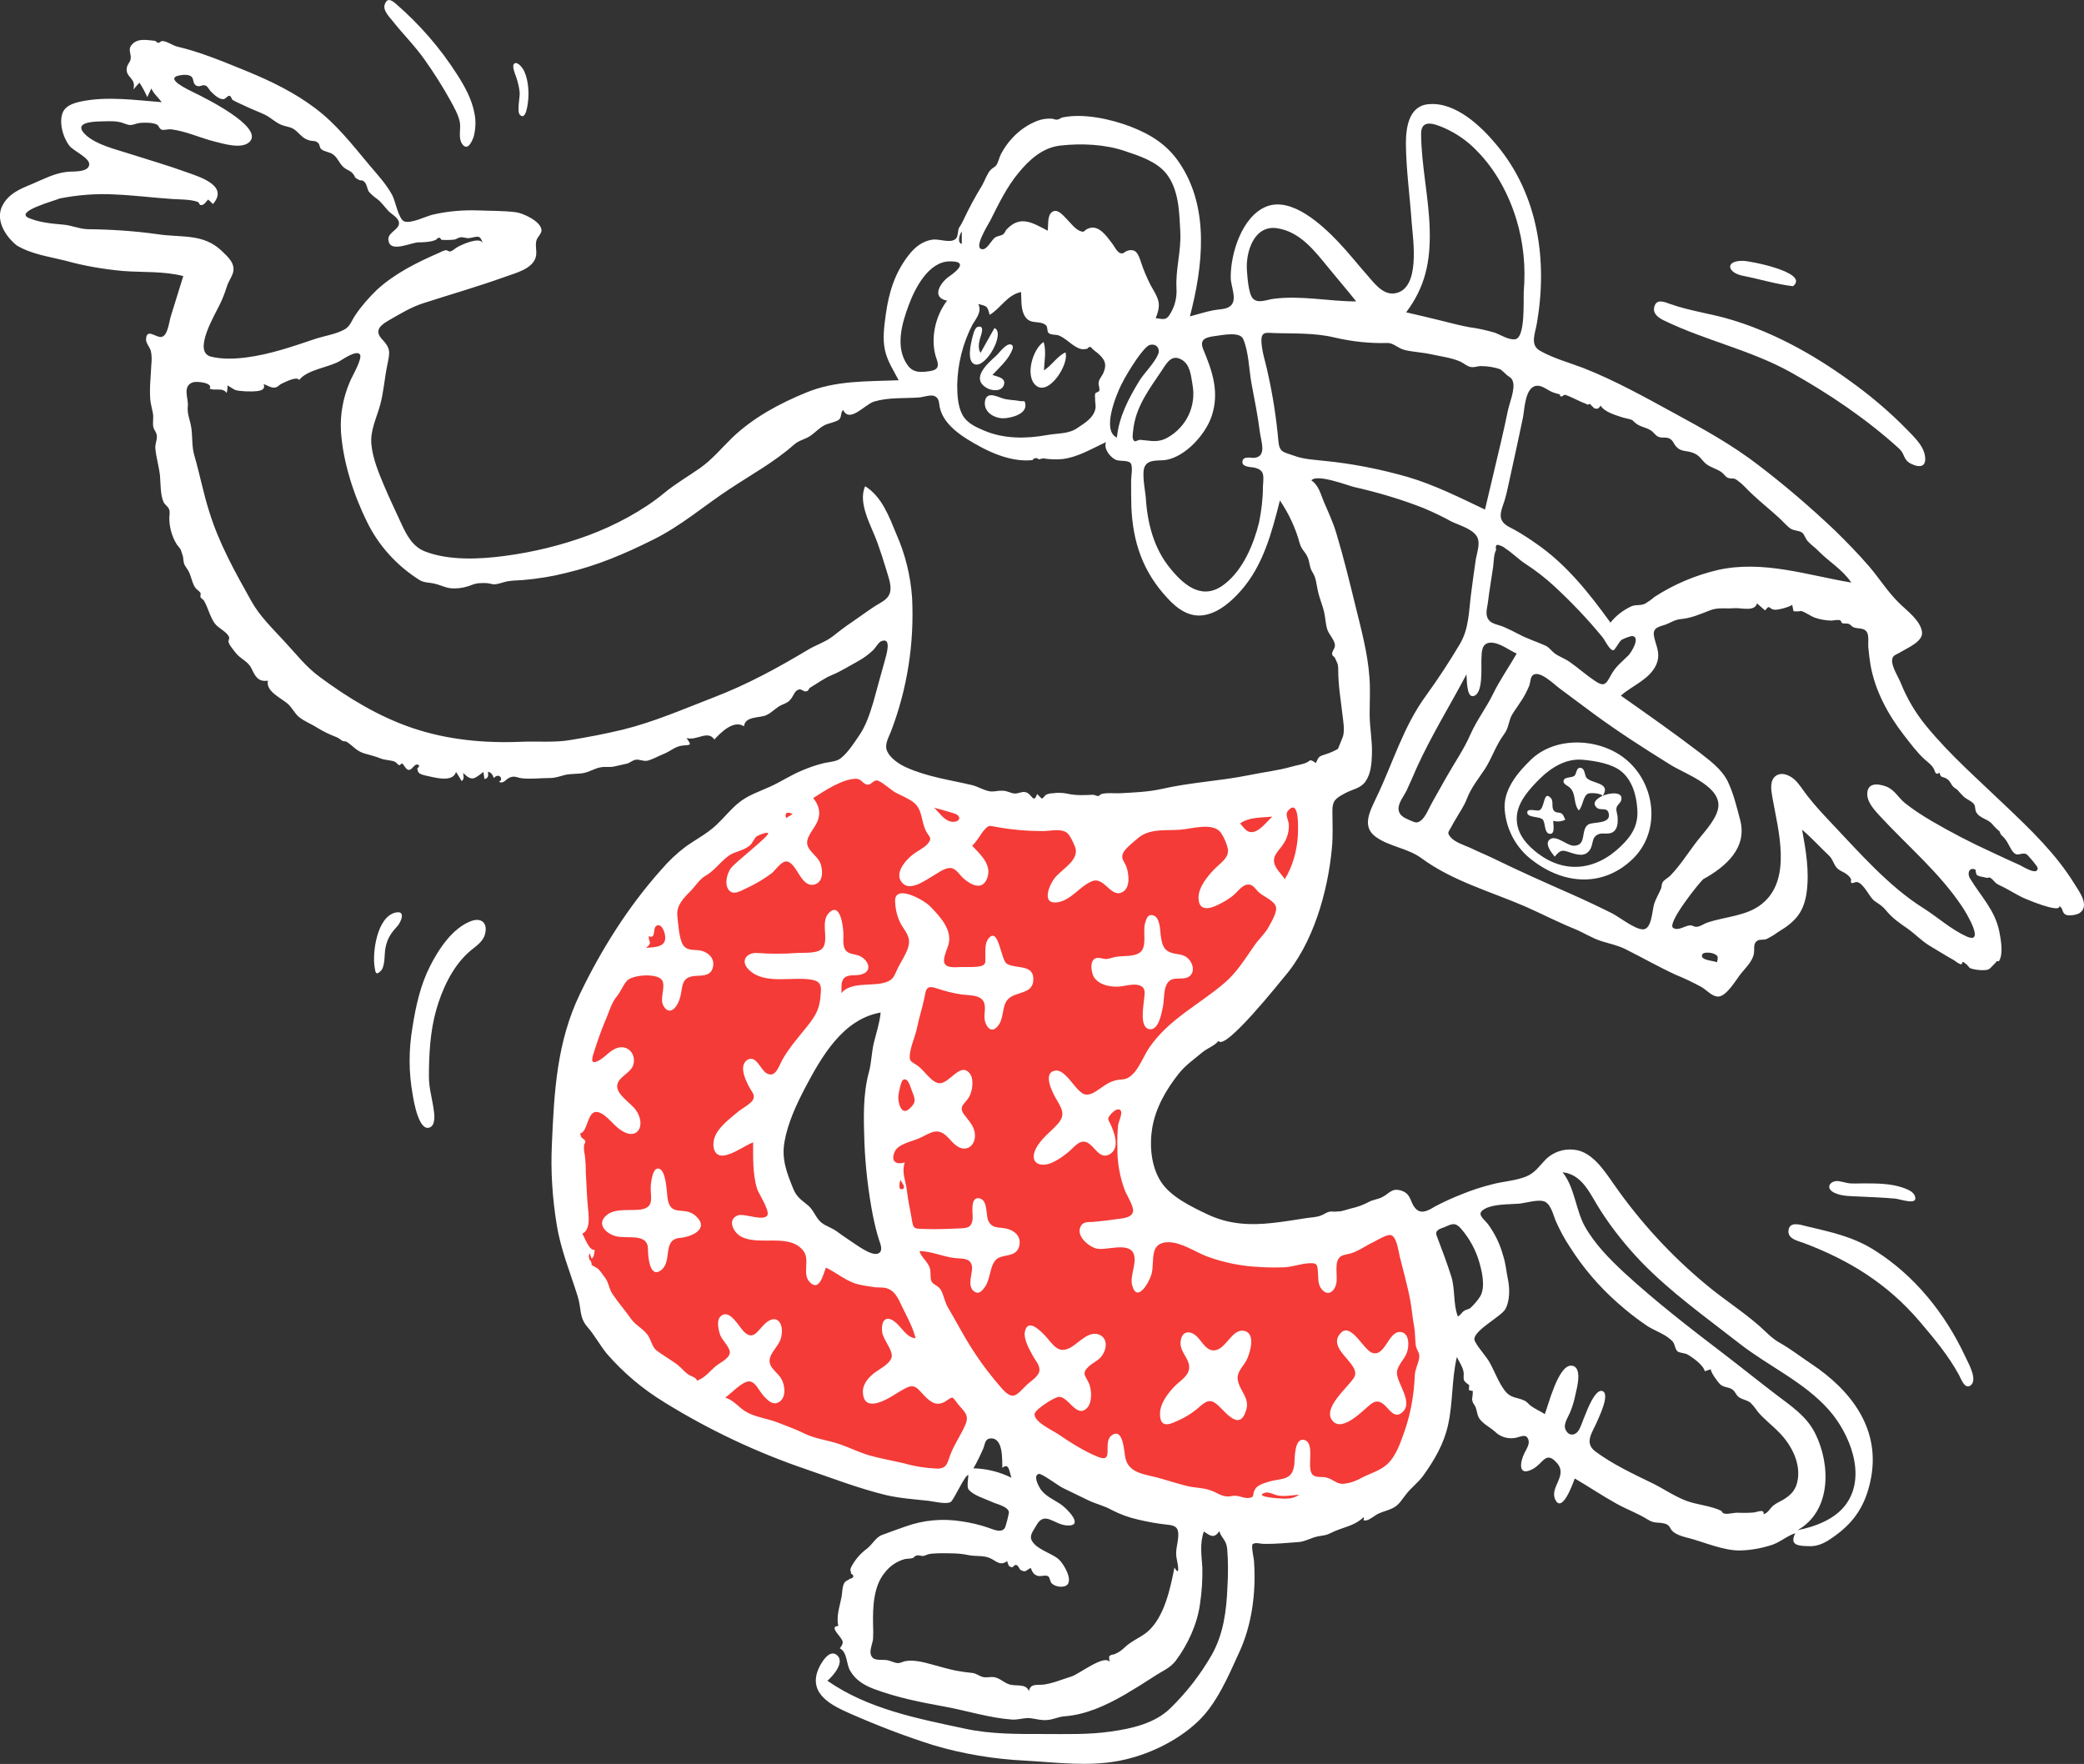 <?xml version="1.0" encoding="UTF-8"?> <!-- Generator: Adobe Illustrator 24.1.1, SVG Export Plug-In . SVG Version: 6.00 Build 0) --> <svg xmlns="http://www.w3.org/2000/svg" xmlns:xlink="http://www.w3.org/1999/xlink" id="Layer_1" x="0px" y="0px" viewBox="0 0 822.1 695.8" style="enable-background:new 0 0 822.1 695.8;" xml:space="preserve"><rect x="0" y="0" width="822.1" height="695.8" fill="#333333" stroke="none"/> <style type="text/css"> .st0{fill-rule:evenodd;clip-rule:evenodd;fill:#F43B37;} .st1{fill-rule:evenodd;clip-rule:evenodd;fill:#FFFFFF;} </style> <g id="Character_dancing"> <path id="Accent" class="st0" d="M301.7,461.1c-1.2-17.8,7.3-36.9,18.4-50.4c4.8-5.7,10.5-10.8,17.4-13.8c3.2-1.5,6.7-2.4,10.3-2.5 c1.4,0,6.9-0.2,7.5,1c0.4,0.7-0.8,3.7-0.9,4.4c-0.6,2.8-1.2,5.7-1.7,8.5c-1.4,7.7-2.8,15.4-3.8,23.1c-3.1,23.5,1.9,47.5,5.8,70.6 C335.3,496.9,303.3,484.7,301.7,461.1 M338.8,300.9c-18.8,8.3-36.6,19.7-52.7,32.2c-26.2,20.3-50,46.6-59.4,79 c-5.1,17.7-4.7,36.2-2.7,54.4c1.8,15.8,5.4,31.6,12.3,46C250,541,276,559.1,304.9,570c19,7.3,39,11.8,59,15.3 c2.8,0.5,5.2,1.4,7.6,0.1c1.3-0.9,2.4-2,3.3-3.3c2.6-3.1,4.9-6.4,6.9-9.9c3-4.9,5.7-10,8.2-15.2c0.8,0.7,1.5,1.3,2.3,2 c35.1,30.2,85.6,47.2,131.3,34.9c15.2-4.1,35.7-13.4,40-30.3c4.6-18.3,5.4-37.4,2.4-56c-1.7-9.5-5-19.4-12.4-26 c-3.4-3-4.8-1.9-8.9-1c-3.6,0.9-7.3,1.5-10.9,2.1c-18.8,3-38.5,4.4-57.4,1.7c-7.5-1.1-15.8-2.8-22-7.6s-6.8-11.5-6.6-18.8 c0.4-17.5,9.1-32.5,19.9-45.8c11.6-14.3,24.8-27.2,35-42.6c12.2-18.4,18.6-40.2,18.2-62.3c-7.6,2.1-15.4,4-23.1,5.7 c-31.6,7-64.5,12.1-96.8,7.7C379.7,317.8,357.4,311.9,338.8,300.9"></path> <g id="Ink"> <path id="ink-2" class="st1" d="M11.6,86.1c-6.6-2.6,10.4-7,11.9-7.8c7.1-1.4,14.4-2,21.6-1.6C52.7,77,60.4,78,68,78.5 c3,0.2,7,0.1,9.9,1.1c0.9,0.3,0.5,1.3,1.5,1.3c1.2,0,2-1.5,2.7-2.2c0.7,0.6,1.3,1.2,1.9,1.8c6.3-7.2-4.9-10.6-10.2-12.5 c-7.7-2.8-15.4-5-23.2-7.5c-5.3-1.7-12.5-3.4-16.7-7.2c-5.2-4.8,1.9-5.3,5.5-5.4c2.5,0,5-0.3,7.5,0.2c1.5,0.2,2.9,1.1,4.3,1.2 c1.3,0.1,2.7-0.7,4-0.8c1.7-0.2,5-0.2,6.6,0.6c1.1,0.6,0.8,1.6,2.1,2.1c0.6,0.2,2.8-0.3,3.5-0.2c5.9,0.7,11.8,3.5,17.5,4.9 c3.3,0.8,10.6,3.1,13.6,0C104.2,50,80,38.2,76.7,36.6c-1.9-1-12.5-5.7-5.7-6.9c1.7-0.3,3.7-0.3,4.6,0.6c1,1,0.3,2.9,2.1,3.6 c1.3,0.5,2.1-0.7,3.5-0.1c0.7,0.3,1.4,1.7,1.9,2.2c1.2,1.2,3.3,3.3,5.1,3.1c0.9-0.1,1.6-1.5,2.4-1.3c0.7,0.2,0.7,1.4,1.3,1.7 c1.7,1,3.4,1.6,5.2,2.5c2.5,1.2,5,2.1,7.5,3.3c2.6,1.3,4.5,3.5,7.4,4.3c2.1,0.6,3.2,0.6,4.9,2.1c1.9,1.7,2.7,3,5.2,3.7 c1.5,0.4,2.3-0.1,3.5,1.1c0.6,0.6,0.4,1.7,1.1,2.3c1.2,1.1,3.4,1.1,4.8,2.2c1.9,1.4,2.6,4.1,4.6,5.4c1.3,0.9,2.1,0.9,3.1,2.1 c1.2,1.4,0.3,1.4,2.3,2.4c1,0.6,1.2-0.2,2.3,0.9c1,1,1,2.7,1.7,3.8c1,1.1,2.1,2.1,3.3,2.9c1.9,1.5,2.8,3,4.4,4.7 c1.4,1.5,4.8,3,4.1,5.5c-0.8,2.5-5.3,3.4-3.8,7.1c1.4,3.4,8.6,0,11.4-0.2c1.9,0,3.8-0.1,5.6-0.5c0.5-0.2,1-0.3,1.5-0.5 c0.9-1.1,1.6-1.1,2.1,0c1.7,0.1,3.5,0.1,5.2-0.1c0.9-0.2,1.4-0.8,2.5-0.9c1.2-0.1,2.1,0.5,3.5,0.3c3.1-0.5,4-1.5,5.1,1.9 c-1.3-2.5-8.3,0.7-10,1.7c-1.3,0.7-1.7,1.5-2.9,1.7c-0.4,0.1-1.1-0.6-1.8-0.5c-0.8,0.2-1.5,0.5-2.2,0.9 c-8.8,3.8-17.7,8.2-24.8,14.7c-3.2,3.1-6.1,6.4-8.6,10.1c-1.4,2.1-1.9,4.2-4.1,5.5c-3.3,1.9-8.1,2.6-11.7,3.8 c-4.5,1.5-9.1,3.1-13.7,4.4c-7.9,2.3-19.1,4.6-27.3,2.6c-7.6-1.8,1.7-16.9,3.6-21c1-2.1,1.8-4.2,2.5-6.4c0.6-2,1.6-3.3,2.3-5.1 c1.6-4-1.7-6.8-4.3-9.3c-7.3-6.9-15.8-5.1-25.1-6.5c-9.2-1.3-18.5-1.9-27.8-2c-3.3-0.1-6.1-1.5-9.6-1.8 C20.4,88.2,15.8,87.8,11.6,86.1L11.6,86.1z M74.1,160.1c0.3-2.9-2.3-7.8,2-9.3c1.6-0.5,8.1,0.2,6.6,2.5c2.1,1,5.1-0.6,6.7,1.7 c0.3-1,0.4-2,0.3-3c2.5,1.4,2.5,2,5.2,2.2c1.6,0.2,3.1,0.2,4.7,0.2c2.2-0.1,5.4-0.2,4.4-2.9c1.3,0.4,2.8,1.5,4.2,1.4 c1.5-0.1,1.8-1.1,3-1.6c1.5-0.7,6-3,6.8-1.4c3.2-4.1,11.4-4.9,15.9-7.4c1.4-0.8,6.5-4.4,8-2.8c1.4,1.4-3.1,8.9-3.8,10.7 c-2.7,6.2-4,13-3.6,19.8c0.8,12,5,25,10.3,35.7c4.6,9.4,11.8,17.3,20.7,22.9c2,1.2,4,0.9,6.2,1.5c2.8,0.7,4.6,1.9,7.6,1.8 c2.4,0,4.7-0.5,6.9-1.4c2.1-0.8,3.2-0.7,5.5-0.7c1.1,0,2.4,0.5,3.3,0.5c1.2-0.1,2.4-0.4,3.6-0.8c2.6-0.8,5.1-0.7,7.8-0.9 c5.7-0.5,11.4-1.4,16.9-2.8c12.3-2.9,23.1-7.5,34.3-13.1c11-5.4,20-13.3,30.2-20c8.6-5.7,17.6-10.6,25.3-17.4 c2.2-2,4.6-2.1,6.9-3.8c1.9-1.4,3.2-2.9,5.3-4c1.4-0.7,4.7-1.3,5.7-2.2c1.1-1,0.5-2.8,1.6-3.8c2.5,5.4,8.6-2.2,12.2-3.3 c5.8-1.7,11.6-1.2,17.6-1.6c1.7-0.1,4.8-1.3,6.4-0.5c1.9,1,1.5,2.8,2,4.7c1.3,5.4,6.2,9.4,10.7,12.2c7.7,4.8,16.8,9.2,25.8,8.3 c0.2-0.4,0.6-0.7,1-0.7c0.5-0.2,1.1-0.1,1.4,0.4c0.1,0,1.9-0.4,1.8-0.4c2.4,0.4,4.9,0.5,7.4,0.3c6.3-0.7,11.7-4.1,17.4-6.7 c-1,2.5,1.4,5.6,3.5,6.8c1.7,1,5,0.1,6.2,1.5c1,1.3,0.2,5.2,0.2,6.8c0,3.5,0,7,0.1,10.5c0.6,14,4.6,25.6,14.2,35.9 c4,4.4,9,8,15.2,6.6c5.5-1.2,10.2-5.4,13.8-9.5c8.8-9.9,12.2-23,15.4-35.6c3.5,5.2,6.2,10.9,7.8,16.9c0.7,2.4,2,3.2,3,5.2 c1.1,2.3,0.7,4.1,2.1,6.3c1.4,2.2,1.4,4.3,2,6.9c0.6,3.1,1.9,5.9,2.6,9c0.5,2.3,0.5,4.7,1.3,6.9c0.7,1.8,2.7,3.8,2.9,5.8 c0.1,1.5-1.2,2.3-1.1,3.6c0.1,0.9,0.8,0.9,1.1,1.5c0.8,2,1.3,2,1.3,4.7c0,6,1,11.9,1.7,17.9c0.3,2.7,0.9,5.7,0.2,8.3 c-0.2,0.5-1.9,4.9-2,5c-1.4,0.8-2.9,1.5-4.5,2c-2.9,1-3,0.7-4.2,3.6c-2.7-1.9-2-0.9-3.7-0.2c-1.7,0.8-3.8,1-5.8,1.6 c-5.7,1.6-11.3,2.2-17.1,3.4c-11.4,2.3-22.9,2.8-34.2,5.4c-5.5,1.2-10.9,1.4-16.6,1.7c-2.4,0.1-4.8-0.3-7.2,0.3 c-0.4,0.1-0.9,0.8-1.3,0.8c-0.8,0-1.3-0.5-2-0.5c-3,0.1-6.5,0.4-10-0.4c-1.9-0.4-3.9-0.5-5.9-0.2c-0.9,0-1.8,0.2-2.7,0.6 c-0.4,0.3-1.2,1.5-1.6,1.5c-0.2,0-1.6-1.6-1.9-1.8c-1.5,4.4-2-0.6-5-0.8c-1.3-0.1-2.5,0.7-3.9,0.6c-1.5-0.1-2.9-1.1-4.7-1.1 c-1.8-0.1-3.1,0.4-4.6,0.3c-2.3-0.2-5-1.9-7.4-2.5c-8.9-2.1-17.5-3.2-26-7c-2.7-1.2-6.2-3.5-7.5-6.3c-1.2-2.6,0.4-5.2,1.4-7.7 c6.5-16.9,9.3-34.9,8.4-52.9c-0.6-8.7-2.7-17.2-6.2-25.1c-2.8-6.8-5.7-14.8-12.3-18.9c-3.1,6.6,2.6,16,4.8,22.2 c1.3,3.6,2.5,7.3,3.6,11c0.8,2.9,2.4,6.6,1.1,9.5c-1,2.2-3.6,3.3-5.5,4.5c-3.1,2-6,4.2-9.1,6.3c-2.7,1.8-5.2,3.7-7.7,5.7 c-3,2.3-6.4,3.3-9.6,5.2c-12.2,7.3-24.1,13.8-37.4,18.9c-11.9,4.6-23.6,9.7-35.8,12.7c-6.6,1.6-13.9,3-20.7,4.1 c-6.3,1.1-13.1,0.4-19.6,0.7c-14.5,0.6-29.1-0.8-42.9-5.5c-13.2-4.5-25.2-11.8-36.4-20.1c-5.6-4.1-9.3-9.1-14-14.1 c-4.6-5-9.6-9.8-12.9-15.7c-6.5-11.6-12.8-22.8-16.7-35.5c-2.3-7.2-3.7-14.7-5.8-21.9c-1.1-3.7-0.7-7.1-1.2-10.8 C75.1,165.9,73.7,163.3,74.1,160.1L74.1,160.1z M375.2,324.1c-2.8-0.5-4.8-3.7-6.7-5.5c2.6,0.7,5.2,1.4,7.7,2.2 C379.9,321.9,378.5,324.7,375.2,324.1z M501.9,322.1c-2,1.9-4.1,4.7-6.6,5.8c-3.1,1.2-4.3-1-6.1-3.1 C492.9,322.2,497.6,322.6,501.9,322.1L501.9,322.1z M358.7,437.4c-3.3,3-4.6-3-4.3-5.2c0.1-1,1-5.7,1.8-6.2c2.1-1.3,3,3.1,3.6,4.5 C361.1,433.7,361.5,434.9,358.7,437.4L358.7,437.4z M342.8,422.8c-2.5,9.1-2.1,18.7-1.8,28.1c0.4,9.5,1.5,19,3.3,28.4 c0.7,3.4,1.5,6.9,2.6,10.2c0.6,1.7,1.5,4.2-0.6,5c-2.8,1-9-3.9-11.1-5.2c-1.8-1.2-3.5-2.4-5.3-3.7s-4-1.9-5.7-3.2 c-2.3-1.7-3.1-4.9-5.3-6.8c-2.5-2.1-4.6-3.3-5.9-6.5c-2.6-6.4-4.8-11.8-3.5-18.9c1.3-7.3,4.7-14.6,8.1-21.1 c6.5-12.3,14.9-27.1,29.8-29.7c-0.4,4.1-1.7,8-2.7,12C343.8,415.2,343.8,419.1,342.8,422.8L342.8,422.8z M356.1,469 c-2.1,0.8-1.1-3.1-0.9-3.6C355.4,466.1,357.6,468.4,356.1,469z M346.5,308c2.1,0.9,4.5,3.3,6.9,4.7c2.3,1.2,5.1,2.3,7.1,3.9 c3.6,2.9,2.8,7.8,5,11.6c1.2,2.1,2.4,2.4,0.4,4.7c-1.5,1.7-3.9,2.7-5.7,4.1c-3,2.3-8.1,8-3.8,11.7c3.3,2.8,9.4-2,12.3-3.6 c1.9-1.1,4.6-3.2,6.9-2.6c1.8,0.5,3.2,2.9,4.6,4.1c2.9,2.5,7.2,4.7,9.1,0.1c2.3-5.4-2.5-9.6-5.8-13.1c2.2-2,3.3-4.7,5.2-6.7 c1.4-1.4,1.8-1.2,3.8-0.8c6.5,1.2,13.1,1.8,19.7,1.7c2.6-0.1,6.4-1,8.7,0.7c1.2,0.9,2.5,3.9,3.1,5.3c2.1,5-4.1,8.4-7.3,11.8 c-2.5,2.6-6.5,11.4,0.6,10.3c5.4-0.9,8.7-6.4,13.5-8.3c5-2,7.5,7.2,12.3,4.1c2.9-1.9,2.2-7.2,1.2-9.9c-0.8-2.1-2.2-3-1.3-5.2 c0.7-1.8,4.2-4.5,5.7-5.8c4.6-4.1,10.9-3.1,16.7-3.5c4.8-0.3,13.6-3.3,16.5,1.6c1.2,1.9,2,3.9,2.5,6.1c0.4,3.4-2.8,5.3-4.9,7.4 c-2.9,2.9-6.9,7.6-6.7,12c0.2,5.1,4.3,4.2,7.7,2.5c1.9-0.9,3.8-2,5.5-3.3c1.7-1.2,3.6-4.1,5.7-4.6c2.4-0.5,3.2,1.3,4.7,2.8 c1.8,1.8,6.1,3.3,6.9,5.8c0.7,2-1.8,6.1-2.7,7.8c-1.4,2.7-3.7,4.7-5.5,7.2c-3.7,5.2-7,10.8-11.9,15c-10.1,8.7-22,14.3-29.8,25.6 c-2.9,4.2-5.3,12.3-10.7,12.6c-4.7,0.2-6.5,2.2-10.4,4.7c-4,2.5-5.5,1.1-8.2-2c-1.6-1.8-4.8-6.6-7.7-6.2 c-5.6,0.7-0.8,9.5,0.5,11.6c3,5,3.2,6.8-1.1,11c-2.7,2.6-6.5,5.8-7.7,9.5c-1.5,4.8,2.7,5.9,6.5,4.4c2.3-1,4.5-2.4,6.4-4 c1.7-1.2,3.7-4,5.8-4.4c4.4-0.9,6.1,7.5,10.8,5c4.5-2.4,1.9-8.8,0.5-11.9c-1-2.1-1.5-2,0.1-4c0.9-1,2.9-2.8,3.9-1.4 c0.8,1-0.8,4.4-1,5.5c-0.3,3-0.4,5.9-0.3,8.9c-0.1,5.9,0.9,11.7,3,17.2c0.7,1.8,3.8,6.6,3.1,8.5c-0.8,2.2-3.7,2.3-5.6,2.6 c-3.3,0.5-6.7,0.9-10.1,1.2c-1.8,0.1-3.8-0.2-4.8,1.6c-2.2,3.8,3,8.1,6.1,8.9c3.8,0.9,12.2-2.5,14.5,1.6c1.9,3.5-1.4,9-0.4,12.8 c2,7.7,7.2-1.8,7.8-4.9c1-5-1-11.8,6.3-12c5.2-0.1,10.7,3.8,15.4,5.6c6.8,2.5,13.9,3.9,21.1,4.2c3.1,0.2,6.1,0.2,9.2,0.1 c3.4-0.1,6.6-1.4,9.9-1.6c3.3-0.2,3.4,0.5,3.6,3.5c0.2,2.1-0.1,4.3,1.1,6.2c2.3,3.5,5.2,2,6.1-1.5c0.7-2.9-0.7-7.7,1-10.1 c1-1.5,3.1-1.5,4.8-2c3.2-1,5.8-3,8.8-4.4c1.6-0.8,5.4-3.2,7-2.8c2.2,0.5,3,6.3,3.4,8.1c1.4,5.8,3.1,11.6,4.2,17.5 c0.7,3.6,0.9,7.2,1.6,10.7c0.4,2.5,0.3,4.9,0.6,7.2c0.4,2.3,1.8,2.8,1.3,5.3c-0.5,2.4-1.6,4.2-1.7,6.7c-0.3,7.2-1.5,14.3-3.8,21.2 c-1.7,4.7-3.3,10.2-7.1,13.7c-2.7,2.5-6.7,3.6-10,5.3c-2.2,1.3-4.6,2.1-7.1,2.4c-3,0.2-4.2-1.9-7-2.5c-1.7-0.4-3.8,0.2-5.2-1 c-2.8-2.5,1.2-12.6-3.4-13.8c-4-1-3.7,7.5-3.9,9.6c-0.8,6.8-5.2,5.3-10.5,7c-1.9,0.6-4.3,1.3-5.2,3.2c-1,2,0.3,2.9-2.6,3.1 c-1.7,0.1-3.4-0.9-5.2-0.9c-0.9,0-1.7,0.3-2.6,0.3c-2.9,0-4.6-1.7-7.2-2.5c-2.9-1-6.3-0.9-9.3-1.7c-3.5-0.9-7-2-10.5-3 c-5.5-1.6-12.3-1.7-13.6-8.2c-0.5-2.4-0.8-12.2-5.5-8.6c-3.5,2.8,1.3,11-5.2,8.4c-5.5-2.2-10.9-5.7-15.8-9 c-2.2-1.5-10.1-5.1-9.2-8.2c0.5-1.7,7.9-6.6,9.7-6.5c3.7,0.1,6.9,8.6,10.9,4.4c2.1-2.1,1.9-7.1,0.8-9.7c-1.4-3.1-3.1-3.9-0.1-6.7 c1.4-1.3,3.3-2.1,4.6-3.5c2.3-2.4,3.4-7.3-0.4-9c-4.1-1.8-8.1,3.2-11.3,5c-5,2.8-6.8-1-10.1-4.6c-1.9-2-6.9-7.1-8-1.6 c-0.6,2.9,1.8,7.1,3.2,9.6c1,1.9,2.9,3.7,2.5,6c-0.5,2.3-3.7,4.1-5.2,5.6c-3.8,3.8-5.1,6.1-9.4,1.4c-4.3-4.9-8.3-10.1-11.8-15.6 c-3.5-5.4-6.3-10.9-9.5-16.3c-1.4-2.3-1.7-4.8-2.9-7.1c-0.9-1.7-3-2.1-3.7-3.4c-0.7-1.2-0.2-3.9-0.7-5.3c-0.9-2.7-3.3-4.1-4.1-6.7 c4.4,0,9.1,2.1,13.5,2.7c3,0.4,6.2-0.2,7.1,2.7c0.9,2.8-2.3,8.3,1.1,10.6c1.8,1.2,3-0.3,4.1-1.8c2.7-3.7,1.7-10.6,6.3-11.9 c3-0.9,6.4-0.6,7.3-4.4c0.8-3.6-1.7-5.9-4.8-6.7c-3-0.8-5.8,0.2-7.4-3.1c-1.1-2.2-0.1-8.2-3.5-8.9c-3.8-0.8-2.6,5.8-2.7,7.7 c-0.2,4.4-2.7,4-6.3,4.2c-4.1,0.2-8.1,0.3-12.2,0.2c-4.8-0.2-4.9,0.3-5.6-4.4c-0.6-3.5-1.4-6.8-1.8-10.5c-0.5-4.5-2.2-7-0.9-11.4 c-3.4,1.1-5.7-0.4-3.9-4.3c1.4-3,6.7-3.9,9.6-5.2c3.7-1.6,6.6-4.3,10.2-1.4c2.1,1.7,3.7,4.5,6.4,5.3c3.4,0.9,5.6-2.1,5.4-5.3 c-0.2-3.5-2.5-5.5-4.3-8c-2.4-3.4,0.5-4.1,2.1-7.1c1.2-2.2,1.9-6.8,0.2-9c-3.9-5.1-8.3,4.8-12.6,3.7c-2.9-0.7-5.6-5.2-8.1-6.9 c-2.3-1.6-3.2-1.4-3-4.1c0.3-3.6,2.2-7.4,2.9-11c0.8-3.9,2-7.5,2.8-11.3c0.7-3.2,0.5-5.5,4.7-4.1c3.3,1.1,6.7,2,10.2,2.5 c3,0.4,7.8,0,8.8,3.5c0.7,2.4-0.5,5,0.4,7.5c1.3,3.6,3.7,3.8,5.7,0.3c1.3-2.5,1.1-5.4,2.2-7.9c2.3-5.2,10.5-2.7,11-8.8 c0.6-6.9-6.9-4.5-10.5-6.8c-2.3-1.5-3.2-15.2-7.3-9.7c-1.2,1.6-1.1,4.3-1.1,6.1c-0.1,2.1,0.5,3.5-1,4.3c-2,1-7.3,0.5-9.9,0.7 c-7,0.4-5.9-2.7-3.9-8.1c2.3-6.1-2.8-11.6-7-15.9c-2.3-2.4-13.4-8.7-13.8-2.5c0,2.9,0.6,5.8,1.8,8.5c1.2,2.7,3.8,5,3.7,8.1 c-0.1,3.7-3.4,7.8-4.8,11.1c-1.2,2.7-1.7,3.9-4.5,4.8c-5.3,1.7-13.5-0.4-17.4,4.2c0.2-1.9-0.4-4.5,1.2-6c1.6-1.4,4.2-0.8,6.1-1.2 c5.6-1.1,3.4-6.3-0.8-7.7c-1.7-0.5-3.8-0.5-4.9-2.1c-1.2-1.7-0.7-4.6-0.8-6.6c-0.1-2.7-1.2-12.4-5.6-8.1 c-3.5,3.4-0.3,9.6-2.2,13.4c-1.5,3-7.5,2.3-10.4,2.5c-5.3,0.4-10.7,0.4-16,0c-4.1-0.1-6.5,3.2-3.2,6.5c6.2,6.3,17.4,2.6,25.1,4.1 c4.3,0.8,3.5,3.6,3.2,7.3c-0.5,4.8-2.3,7.4-5.3,11.2c-3.3,4.1-7,8.3-9.6,12.9c-1.5,2.6-2.7,7.6-6.4,5.4c-2.2-1.3-4.1-7.4-7.5-5.2 c-3.7,2.4-0.3,8.8,1.1,11.3c0.9,1.6,2,2.5,1.2,4.3c-0.8,1.7-4.5,3.6-5.9,4.8c-3.2,2.7-7.9,6.1-9.3,10.2c-1.1,3-0.4,7.6,3.5,7.1 c3.8-0.4,8.2-3.8,11.7-5.2c0,6.1-0.2,12.3,1.5,18.2c0.6,1.9,5.2,8.8,4.1,10.6c-1.6,2.5-9-0.9-11.6,0c-4.4,1.6-1.8,6.8,1.3,8.4 c7.2,3.8,19.1-1.6,24.6,5.7c2.6,3.5-0.6,8.9,2.3,12.1c3.9,4.3,5.5-3,6.5-5.6c4.2,2,8.2,5.5,12.7,6.6c2,0.5,4.4,0.8,6.2,1.1 c1.3,0.2,2.3,0.1,3.7,0.2c4.4,0.4,5.9,4.2,7.5,7.6c2,4.1,4.2,8,5.3,12.4c-3.7-0.3-5.6-4.6-8.3-6.6c-3.7-2.8-5.4,0.1-4.9,4.1 c0.4,3.2,4.5,7.3,3.7,10.1c-0.8,2.7-5.1,4.7-7.1,6.3c-2.6,2.2-4.7,4.8-4.1,8.4c0.5,3.4,2.8,4,5.9,3.1c3.9-1.1,7.4-4,11-5.8 s4.6,0.3,7.1,2.9c2.8,2.9,5.2,4.6,8.9,2.1c2.8-1.9,2.2-1.5,4.4,1.2c2.3,2.9,4.7,4.3,3.1,8.1c-1.6,3.9-4.2,7.5-5.8,11.5 c-1.4,3.5-1.3,6-5.4,6c-4.3-0.2-8.6-0.8-12.7-2c-4.6-1.1-9.4-1.9-14-3.2c-4.1-1.2-7.9-3.1-11.9-4.5c-4.5-1.5-9.7-2.1-13.9-4.2 c-3.6-1.8-7-2.9-10.7-4.4c-4-1.5-9-2.1-12.5-4.3c-2.7-1.7-4.7-4.5-7.9-5.4c2.2-1.5,6.8-6.6,9.6-6.4c2.3,0.2,3.8,3.7,5.2,5.3 c1.8,2.1,4.2,4.7,6.9,2.5c2.4-2,1.8-6.3,0.5-8.7c-1.4-2.6-4.9-4.3-4.7-7.5c0.2-2.9,3.5-5.5,4.4-8.4c1.7-5.7-1.4-10.5-6.3-5.9 c-3,2.9-4.6,6.8-8.4,2.9c-1.9-2-5.7-9.2-9.1-5.8c-1.6,1.6-0.8,5.1-0.2,7c0.7,2.2,3.7,4.8,3.9,6.9c0.2,2.5-3.7,4.2-5.3,5.5 c-2.4,1.9-4.6,5-7.7,5.9c0-1.2-2.5-1.8-3.3-2.4c-1.7-1.1-2.9-2.8-4.5-4c-2.6-1.9-5.7-3.7-8.1-5.5c-1.6-1.3-2-3.5-3-5.3 c-1.5-2.9-5.1-4.4-7-7.1c-2.3-3.3-5.2-6.6-7.4-9.9c-1.5-2.3-1.4-4.6-3.2-6.8c-1-1.2-1.6-2.5-2.9-3.4c-0.9-0.6-1.7-0.9-2.3-1.4 c0.7,0.4-0.6-2.9-0.6-1.5c-0.1-1.2-0.6-1.4,0-3c0.3,0.8,0.5,1.5,0.8,2.2c1.1-0.8,1-2.3,1.2-3.5c-2.2,0.4-3.8-4.6-4.9-6.4 c3.2-1.3,2.6-6.9,2.3-9.6c-0.5-4.9-0.6-9.6-0.9-14.5c0-2.3-0.1-4.6-0.4-6.9c-0.3-1.3-0.4-2.6-0.3-3.9c0-0.5,0.6-0.8,0.5-1.5 c-0.2-0.9-1.5-1.2-1.7-1.9c-0.7-2-0.2-0.7,0.9-2c2.1-2.5,2.1-9.2,6.5-7.4c2.8,1.1,5.4,4.8,7.9,6.6c7,5.1,10.6-1.7,6.3-7.7 c-1.8-2.6-7.9-6.2-7.3-9.8c0.5-3.3,5.3-4.7,6.3-7.9c1.1-3.3-1-7.1-4.7-7s-5.9,3.6-8.8,5.2c-4.2,2.3-2.4-1.9-1.6-4.5 c1.2-3.7,2.5-7.4,4-11c1.5-3.3,2.4-7.2,4.8-10c1.5-1.9,2.3-4.3,3.9-6c2.1-2.3,12-3.1,13.8-0.1c1.5,2.5-1,7,0.4,9.8 c1.8,3.5,4.3,2.3,5.8-0.7c2.8-5.6-0.2-10.7,7.8-10.9c2.8-0.1,5.5-0.3,6.1-3.7c0.6-3.2-1.8-5.5-4.7-6.2c-2.5-0.6-5.4,0.3-7.1-2.2 c-1.6-2.3-2-8.8-2.3-11.6c-0.4-4,2.4-6.9,5.1-9.6c2.1-2.1,3.6-4.8,6.1-6.2c4.3-2.4,7.1-7.6,11.5-9.1c2.1-0.8,4.3-1.4,6-2.9 c1.1-1,1.5-2.6,2.6-3.5c0.5-0.4,4-1.8,4.5-1.3c0.9,0.9-13.1,11.6-14.7,13.9c-1.4,2-2.5,5.7-1.1,8.1c1.7,3,5,0.8,7.4-0.3 c3.5-1.6,6.8-3.6,9.9-5.9c1.3-1.1,3.7-4.6,5.6-4.6c4.4,0.1,5.7,10.9,11.5,9c3.4-1.1,3-6.1,1.9-8.6c-1.2-2.7-5-4.7-5.1-7.7 s3.4-6.2,4.3-9.1c1.1-3.2,0.2-6-1.9-8.6c4.2-2.7,11.8-7.8,17.1-7.6c2.1,0.1,2.6,2.4,4.6,2.3C344,309.4,344.7,307.3,346.5,308 L346.5,308z M312.7,321.1c-0.9,0.5-1.7,1.1-2.6,1.6C309.4,320.3,310.8,320.2,312.7,321.1z M262.3,368.7c1,5-3.9,4.9-7.4,5.2 c2.7-2.3,0.9-2.1,1-4.6c2.9,1.2,1.6-2.8,2.8-3.9C260.6,363.8,262,366.9,262.3,368.7L262.3,368.7z M399,582.9 c-4.7-2.3-9.8-3.6-15-3.7c1.5-2.6,2.8-5.3,4-8.1c0.6-1.7,0.6-3.5,2.7-3.7c5.2-0.4,4.6,8.7,4.7,11.6 C398.1,576.8,398.1,580.5,399,582.9L399,582.9z M397.3,615.8c0.5,1.5,0.5,2.2,1.9,2.4c0.5,0.2,0.9-1.3,1.9-0.8 c0.8,0.4,1,1.7,1.7,2c2,1,2-0.1,3.8-0.9c0.7,1.6,1,2.5,2.7,3.1c1.2,0.4,3.2-0.5,4.2,0.2c0.7,0.5,0.7,2.1,1.4,2.8 c1.3,1.1,3,1.5,4.7,1.2c4.9-0.9,0-9.3-2.4-11.1c-2.8-2.1-8.1-3.6-10-6.7c-1.4-2.2,0.3-3.9,1.5-6.1c3.3-6.1,6.8-0.7,11.9-0.2 c7.7,0.7,0.1-6.9-2.4-8.5c-2.8-1.8-5.9-3.1-7.8-5.9c-0.7-1.1-3-5.3-0.6-5.9c1.1-0.3,7.9,4.8,9.4,5.5c3.4,1.6,6.7,3.3,10.1,4.9 c3.1,1.5,6.2,2.1,9.2,3.8c3.3,1.7,6.8,3,10.4,3.8c3.8,0.9,7.6,1.6,11.4,2c3.2,0.3,4.7,1,4.5,4.5c-0.2,3.8-1.4,5.7-0.5,9.6 c0.4,1.7,1.2,6.7-1,2.8c-1.6,8.2-4,19.8-10.8,25.5c-2.7,2.2-6.2,3.5-8.8,6c-1.1,1.1-2.4,2-3.8,2.6c-1.1,0.5-1.1,0-2.2,0.8 c-0.4,0.2,0,2.1,0,2.4c-1.9-3.2-12.1,4.8-15,5.7c-3.6,1.1-7.3,2.7-11,3.2c-2.3,0.3-5.3-0.6-5.8,2.6c-1.2-3.3-5.4-1.7-8.1-2.8 c-1.9-0.7-3.4-2.3-5.5-2.7c-1.6-0.3-3.1,0.3-4.6-0.1c-1.6-0.4-2.4-1.4-4.2-1.6c-2.2-0.2-4.2-0.5-6.4-0.9c-3.4-0.7-6.4-1.6-9.7-2.5 s-7.2-1.9-10.5-1.2c-1.2,0.3-1.7,0.8-3,0.7c-1.2-0.1-2.9-1.1-4.5-1.2c-2.8-0.2-5.1,0.4-5.9-2.2c-0.5-1.7,0.7-4.3,0.9-6.1 c0.1-1.9,0.1-3.8,0-5.7c-0.1-6.7,0.1-14.9,4.5-20.3c2-2.7,4.8-4.6,8-5.5c1.4-0.3,1.9,0,3.4-0.5c0.4-0.6,1.1-1,1.9-1 c0.6,0.1,1.3,0.2,1.9,0.3c1.7-0.4,1.5-0.7,3.1-0.9c0.9-0.1,2.6-0.2,3.5-0.2c3.5,0,7.6-0.1,11.2,0.7c2.8,0.6,5.5,0.1,8.1,1 C392.8,615.4,394.3,618,397.3,615.8L397.3,615.8z M499.1,588.8c1.3-0.4,3.3,0.7,4.5,1c3.1,0.7,5.8,0,8.9-0.2 c-2.6,1.9-5.8,1.6-8.8,1.4C502.5,590.9,494.7,590.2,499.1,588.8z M506.8,346.8c-1.3-2.1-3.9-4.3-4.2-6.8c-0.4-2.8,2.2-4.8,3.6-7 c1.6-2.3,2.4-5.2,2.2-8c-0.2-1.7-1.6-3.7-0.3-5.2c4.8-5.5,3.9,8.6,3.9,9.6C511.7,335.3,509.9,342,506.8,346.8z M522.5,181.8 c-4.4-0.5-8.2-0.6-12.2-2.1c-3.8-1.4-5.6-1.1-6-5.7c-0.8-9.1-2.2-18.1-4.2-27c-0.8-4-2.5-8.7-2.5-12.9c0.1-3.5,2.2-2.8,5.3-2.7 c7.7,0.2,15.9-0.1,23.4,1.7c6.8,1.6,13.9,2.4,20.9,2.2c2.6-0.1,4.1,2.1,7.1,2.8c3.5,0.8,7,0.9,10.5,1.7c3.6,0.8,7.8,1.3,11.2,2.8 c1.3,0.6,2.5,1.7,3.9,2.1c1.6,0.4,2.5-0.2,4.1-0.3c2.7,0,5.4,0.4,7.9,1.3c0.9,0.7,1.8,1.5,2.6,2.3c1.1,0.9,1.8,0.9,2.3,2.5 c1,3-1.4,8.6-2,11.6c-0.9,4.3-1.8,8.5-2.8,12.7c-2,8.7-4.2,17.5-6.2,26.2c-9.9-4.7-19.8-9.7-30.3-12.8 C544.7,185.1,533.7,182.9,522.5,181.8L522.5,181.8z M581.1,274.6c4.2-0.7,3.1-11.7,3.3-14.6c0.1-2.9,0-6.3,3.6-6.5 c3.5-0.1,7.3,3,10.3,4.3c-3,5.3-6.7,10.5-9.3,15.9c-2.7,5.5-6.4,10.3-8.9,15.9c-2.6,6-6.4,11.4-9.6,17.1c-1.8,3.1-3.5,6.3-5.3,9.4 c-1.2,2-2.8,6.2-4.7,7.6c-1.6,1.2-2.4,0.7-4.7-0.3c-2.1-0.9-4-1.9-4.1-4.3c-0.1-2.4,2.1-5.1,3.1-7.1c1.4-3,2.7-6,4-9 c5.8-12.8,13.2-24.7,19.7-37C578.7,267.5,578.4,275,581.1,274.6L581.1,274.6z M572.5,326.2c0.6-1.2,1.3-2.3,2-3.5 c1.4-2.5,3.1-4.8,4.1-7.5c1.8-4.6,4.4-7.7,7.2-11.9c2.8-4.4,4.3-9.3,7.4-13.5c1.7-2.3,1.7-3.8,2.6-6.4c0.8-2.2,2.6-4.2,3.8-6.2 c1.5-2.1,2.7-4.4,3.7-6.8c0.4-1.2,0.4-3.3,1.4-4.1c2.7-2.1,8.5,3.8,10.6,5.3c4.5,3.3,8.8,6.6,13.3,9.9 c9.8,7.2,20.1,13.8,30.4,20.2c5.9,3.7,21.2,8.8,18.6,17.9c-1.3,4.7-6.1,9.4-8.9,13.2c-3.1,4.1-6.1,8.8-9.7,12.5 c-0.8,0.9-2.5,1.7-3.1,2.7c-0.5,0.8-0.3,1.5-0.6,2.4c-0.9,2.2-2.1,4-2.8,6.3c-0.8,2.7-0.9,10-4.5,9.9c-3.2-0.1-9.3-4.9-12-6.3 c-5.2-2.6-10.5-5.1-15.9-7.5c-10.4-4.6-20.6-9.1-30.8-14.1c-3.1-1.5-6.3-2.8-9.4-4.3c-2.3-1-6-2.2-7.6-4.1 C570.8,328.5,571.2,328.5,572.5,326.2z M660,366c-2.5-1.8,10.2-17.7,11.9-19.2c8.9-4.9,17.6-12.4,14.5-23.6 c-1.3-4.9-2.6-10.3-4.8-14.9c-2.4-4.9-7-8.2-11.2-11.5c-10.2-7.8-20.5-15-31-22.4c4.5-4,11.4-6.4,14-12.3c1.4-3.3,0.6-5.8-0.4-9 c-1.2-4-0.9-5.3,3-6.4c2.9-0.8,4.1-2.2,7.1-2.5c4.2-0.4,7.7-2,11.6-3.5c3.2-1.2,6-0.5,9.5-0.8c2.6-0.2,8.1,1.5,8.9-1.9 c1.1,0.9,2.1,1.9,3.2,2.8c1.9-2.6,1.4-0.6,3.6-0.3c1.4,0.2,5.8-1,7.1-1.9c0.2,0.8,0.3,1.7,0.5,2.5c1,0.1,2,0.1,3-0.1 c2,0.6,3.6,2,5.6,2.7c2.1,0.7,4.4,1.1,6.6,1.1c1-0.2,2.1-0.3,3.1-0.2c0.5,0.2,0.6,1.1,0.9,1.2c0.8,0.3,1.8,0,2.6,0.3 c0.6,0.2,1.2,1,1.8,1.3c1.8,0.8,4.2,0,5.4,2c0.8,1.3,0.4,4.4,0.5,5.7c0.2,2.5,0.5,4.9,0.9,7.3c1.8,10.1,6.9,19.5,13.1,27.5 c2.5,3.2,5.3,7,8.2,9.6c1.3,1.2,2.5,1.9,3.5,3.5c0.8,1.3,0.6,3,2.4,1.8c0.5,2.2,1.2,1.4,2.7,2.3c1.7,1,1.6,2.1,2.8,3.3 c0.5,0.5,1.2,0.8,1.6,1.2c0.6,0.7,1.3,1.5,2.3,2.5c1.2,1.2,3.2,1.8,4.2,3.1c0.7,1,0.3,2.2,0.9,3.2c1.4,2.5,4.7,2.6,6.4,4.8 c0.4,0.5,0.9,1,1.4,1.5c-0.3-0.3,1.3,1.3,1.3,1.1c0.3,0.6,0.5,1.4,0.9,1.7c2.1,1.9,2.4,3.2,3.9,5.7c2.2,3.5,3.4,0.8,5.8,1.7 c0.5,0.1,4.5,4.9,4.5,5.4c0.3,3.4-5.9-0.5-6.9-1c-3.8-1.7-7.5-3.4-11.3-5.2c-8.1-3.7-16-7.8-23.7-12.3c-3.6-2.1-7.1-4.4-10.4-7 c-2.6-2.1-4.1-5.2-7.3-6.5c-3.4-1.3-7.7-1.7-7.6,3.1c0.1,3.3,3,6.3,5,8.5c10.9,11.8,23.7,22.5,32.6,36c1.4,2.1,9.1,14.8,1.6,11.5 c-6.2-2.8-11.4-7.6-17.1-11.2c-13.7-8.6-25.4-22.1-36.5-33.8c-3.1-3.3-6.2-6.6-9-10.2c-1.8-2.2-3.3-4.9-5.4-6.8 c-2.1-1.8-5.5-3.2-7.8-0.9c-2,2.1-1.2,5.6-0.8,8.2c2.2,12.6,7.9,32.1-4.1,41.8c-6,4.9-14.4,5-21.5,7.4c-1.6,0.5-2.9,1.7-4.6,1.7 c-0.6,0-1.4-0.6-2.2-0.6C664.9,365,662,367.4,660,366L660,366z M671.5,376.5c0.5-1.1,3.5-0.7,4.3-0.4c2,0.8,2.1,1.3,1.5,3.5 C676.2,378.9,670.4,378.9,671.5,376.5z M589,223.7c0.3-2,0.2-5,1.2-6.8c-0.4-1.8,0.1-2.4,1.6-1.7c0.7,0.2,1.4,0.6,2,1.1 c2.8,1.8,5.3,4.4,8.1,6.2c4,2.6,7.7,5.5,11.2,8.7c6.8,6.3,13.2,13,19.1,20.2c0.9,1.1,2.8,5.2,4.2,5.1c0.8-0.1,2.3-3.5,3.3-4.1 c0.6-0.4,3.5-1.6,4.3-1.5c3.2,0.5-0.5,6.5-1.6,7.6c-2.7,2.7-5,4.3-6.9,7.8c-2.1,3.9-2.8,4.7-6.6,2.1c-3.4-2.3-6.4-5-9.7-7.3 c-1.8-1.3-4-2-5.8-3.3c-1.3-0.9-2.2-2.4-3.7-3.1c-3.5-1.6-7.2-2.7-10.7-4.6c-1.9-1-3.9-2-6-2.9c-1.5-0.6-4.2-1.1-5.3-2.2 c-2-2-1.2-4.4-0.8-7C587.5,233.2,588.3,228.5,589,223.7L589,223.7z M717.4,217.4c4.1,4.2,9.4,7.2,12.9,12.4 c-17.3-2.9-34.7-8.9-52.5-5c-9,2.1-17.5,5.7-25.2,10.7c-1.1,1-2.3,1.8-3.6,2.6c-1.8,0.9-3.5,0.3-5.3,1c-3.3,1.5-6.2,3.7-8.4,6.5 c-8.4-11.6-17.3-22.9-29.2-31.1c-2.8-2-5.6-3.8-8.6-5.5c-2.2-1.2-4.8-2.1-5.4-4.7c-0.5-2.1,0.9-5.1,1.5-7.1 c0.9-3.1,1.5-6.3,2.2-9.4c1.7-7.7,3.4-15.5,5-23.2c0.6-3.2,0.8-11.1,4.7-12.3c2.4-0.7,4.5,1.3,6.5,2.2c1.1,0.5,2.2,0.8,3.4,1.1 c-0.1,0.6,0.1,0.8,0.7,0.8c0.4-0.3,0.8-0.5,1.2-0.7c2.9,0.9,5.5,2.6,8.4,3.6c0.1,0.1,0.2,0.2,0.3,0.2c0.4,0.2,0.9,0.1,1.1-0.3 c0.6,0.7,1.2,1.3,1.9,1.9c1.3,0.3,1.6,0.1,2.4-1.1c1.6,2.6,6.1,3.8,8.8,4.7c0.8,0.2,1.7,0.4,2.5,0.6c1.8,0.5,1,0.4,2.5,1.6 c1.8,1.5,4,1.6,5.9,2.8c1.1,0.6,1.8,1.9,2.9,2.5c1.5,0.8,3,0,4.6,0.8c1.4,0.7,1.6,2,2.5,3c2.1,2.5,4.3,1.5,7.2,2.8 c2.4,1,3.2,3.1,5,4.4s4.2,1.8,6,3.2c0.8,0.6,1.4,1.8,2.4,2.1c1.4,0.5,1.9,0,2.9,0.5c0.5,0.3,1,0.6,1.4,1c1.6,1.1,3.5,3.4,5.4,5.1 c3.2,3,6.7,5.8,10,8.8c1.6,1.4,2.9,3,4.5,4.3s3.6,0.9,5,1.9c0.8,0.6,1.3,2.2,2,3.1C714.2,214.8,716,215.9,717.4,217.4L717.4,217.4 z M598.2,86.6c2.8,9.2,3.7,18.8,2.9,28.3c-0.2,3.5,0.7,18.1-3.3,18.9c-2.4,0.5-6-1.8-8.2-2.6c-3.2-0.9-6.5-1.7-9.8-2.1 c-3.4-0.6-7.2-1.6-10.8-2.5c-4.8-1.2-9.5-2.3-14.3-3.4c7.6-10.1,9.6-20.1,9.3-32.5c-0.3-12.7-3.3-25.2-3.4-37.9 c0-5.9,5-4.1,9.2-2.3c4.9,2.2,9.2,5.2,12.9,9.1C590,67,595.2,76.7,598.2,86.6L598.2,86.6z M524.2,105.8c3.6,4.4,7.3,8.7,10.8,13.1 c-10.8,0-22-2.5-32.8-1c-2.5,0.3-6,2-8-0.2c-1.7-1.9-2.1-8.3-2.3-10.8c-0.6-7.3,2.7-18.1,11.7-16.9 C512.9,91.3,518.7,99.1,524.2,105.8L524.2,105.8z M479.7,132.5c2.5-0.3,9.4-1.8,10.7,1.2c2.2,5,2.3,12.2,3.3,17.6 c1.2,6.4,2.5,12.8,3.3,19.2c0.5,3.7,2.8,9.6-2.2,10.1c-1.3,0.1-4.7-0.9-4.7,1.7c0,1.9,3.1,1.9,4.4,2.1c4.7,0.9,3.9,3.5,3.7,7.7 c0,4.7-0.6,9.3-1.5,13.9c-2.1,8.6-6.3,18.7-13.5,24.3c-8.4,6.7-15.6,1.2-21.4-5.9c-6.6-7.9-9.2-18-9.8-28.1 c-0.2-2.7-1.8-10.1-0.3-12.5c1.6-2.8,5.7-1.9,8.4-2.4c7.7-1.4,15.5-10.1,17.9-17.3c3.1-9.4,0.3-17.6-3.3-26.2 C472.9,133.6,475.9,133,479.7,132.5L479.7,132.5z M460.6,172.6c-3.9,2.2-6.7,1.2-10.7,0.9c-0.8-0.1-1.9,0.8-2.4,0.5 c-1.1-0.8-0.6-3-0.5-4.1c0.9-9.4,6.4-16.4,11.4-23.9c1.9-2.9,3.8-6.3,7.6-4.2c3.5,1.9,3.8,6.3,4.4,9.8 C472,160,468.1,168.4,460.6,172.6z M442.2,152c1.8-3.6,4-7.2,6.3-10.5c0.9-1.3,3.6-5,5-5.4c2.8-0.8,4.2,1.6,3.4,3.5 c-1.4,3.6-5.4,7.3-7.5,10.7c-4.2,6.9-8,14.1-8.8,22.3C434.5,169.9,440.3,155.9,442.2,152z M465.6,91.4c0.4,7.9-1.9,14.6-1.5,22.3 c0.2,3.3-0.5,6.7-2.2,9.6c-1.7,3.1-2.5,2.7-6,2.2c2.4-5.9,1.1-7.6-2-13c-1.5-3-2.9-6.2-3.9-9.4c-1-2.9-1.9-5.2-5.2-4.2 c-1.2,0.3-1.4,1.3-2.7,1c-1.4-0.3-2.6-2.9-3.4-3.9c-2.1-2.7-5.2-7.5-9.3-5.9c-2.1,0.8-1.3,1.9-3.6,0.9c-1.8-0.8-3.6-3.2-5-4.6 c-1.5-1.5-3.8-4.5-6-2.6c-1.7,1.5-1.2,5.2-1.5,7.2c-5.8-3-10.7-6.3-16.1-0.6c-0.8,0.8-0.6,1.4-1.6,2.1c-0.9,0.6-2.2,0.5-3.2,1.3 c-1.3,1-2.9,4.4-4.6,4.5c-4.4,0.3,2.1-9.8,2.9-11.4c3.1-6.2,6.5-13.2,11-18.6c4.3-5.3,9.7-10.2,16.8-10.9c8-0.9,17.3-0.5,25,2.1 c5.7,1.9,12.7,4.1,16.6,9C465.1,74.9,465.2,83.7,465.6,91.4L465.6,91.4z M383.6,128.1c1.4-2.4,3.9-5.2,2.3-8.2 c3.5,0.9,3.6,0.8,4.5,4.3c4.5-2.7,6.9-7.9,12.4-9c0.2,3.1-0.2,7,1.6,9.7c2.2,3.4,5.9,1.2,8.3,3.5c0.7,0.7,0.2,2.3,1,3 c1,0.8,2.7,0.5,3.9,0.9c3,1.1,5.5,4.4,8.6,5.3c1.4,0.4,1.4,0,2.7,0c0.7-1,1.4-1,2,0c0.7,0.6,1.3,1.1,2,1.6 c2.8,2.4,3.9,4.3,2.4,7.8c-0.5,1.3-1.7,2.4-1.9,3.8c-0.2,1.2,0.6,2.4,0.2,3.5c-0.5,0.3-1,0.5-1.5,0.8c-0.2,0.7-0.2,1.3-0.1,2 c-0.1,1.5,0.4,2.7,0.1,4.2c-0.8,3.6-4.1,5.5-6.9,7.4c-3.6,2.6-7.8,2.1-12.1,2.9c-8.3,1.5-17.1,1.6-25-1.8c-3.3-1.4-6.8-3-8.5-6.3 c-1.8-3.4-2-8-2-11.8C377.8,143.5,379.8,135.4,383.6,128.1L383.6,128.1z M379.4,96.2c-1.8-0.3-1-3.6,0-4.9V96.2z M374.5,109 c-3.3,2.2-7.5,8.3-0.9,9.6c-4.8,6.2-6.8,15.7-4.1,23.1c1.4,3.9-0.5,4.5-4.2,4.9c-3,0.3-5.4,0.1-7.3-2.6c-5-7-2.2-16.5,0.5-23.7 c2.4-6.5,7.8-17.2,16.2-17.2C381.5,103,378.4,106.3,374.5,109z M566.8,487.6c-0.9-2.3,1-2.8,2.9-3.5c3-1.3,4.3-2.1,6.6,0.5 c3.3,3.8,5.8,8.3,7.2,13.1c1.1,3.8,2.6,9.9,0.4,13.7c-1.1,1.7-2.4,3.2-3.9,4.6c-0.5,0.4-1.7,0.6-2.3,1c-1.1,0.6-1.4,1.7-2.6,2.3 c-1.9-4.9-1-10.7-2.6-15.8C570.8,498.1,568.8,492.9,566.8,487.6L566.8,487.6z M581.8,529c-1.8-3.6,10.5-9.6,12.1-12.7 c1.7-3.2,1.7-7.9,1-11.4c-0.7-3.3-0.9-6.5-2-9.8c-1.2-4.4-3.2-8.5-5.9-12.2c-1.9-2.4-4.9-4.1-1.2-6.1c3.5-1.9,9.5-1.7,13.4-2 c2.6-0.2,8-2,10.4-0.7c2.3,1.3,3.2,5.3,4.1,7.5c1.6,3.6,3.4,7,5.6,10.3c5.2,8.2,11.6,15.7,18.9,22.1c3.6,3.2,7.4,6.2,11.4,8.9 c3.1,2.1,8,3.5,10.4,6.5c0.8,1.1,0.8,2.9,1.8,3.7c0.8,0.6,2.9,0.6,3.9,1.2c2.1,1.2,6.3,4.2,6.8,6.6c0.8-0.3,1.6-0.5,2.4-0.8 c-0.2,1.1,2.8,5.1,3.6,5.9c1.5,1.4,3.3,1,4.9,2.1c1.1,0.8,1.4,2.1,2.4,2.9c1.4,1.1,3.3,1.2,4.7,2.3c1,1,1.9,2.1,2.7,3.3 c2.6,3.2,5.9,5.6,8.7,8.5c4.9,5,8.9,12.6,7,19.9c-0.8,3.1-2.8,5-5.5,6.6c-1.4,0.7-2.7,1.4-3.9,2.3c-1.3,1.1-2,2.9-3.8,3.4 c0.4-2.2-2.4-0.9-3.7-0.7c-2.2,0.2-4.5,0.2-6.7,0.1c-1.3,0-3.5,0.6-4.8,0.4c-1.5-0.3-0.8-0.8-1.8-1.3c-4.2-1.9-9.2-2.2-13.5-3.8 c-4.7-1.8-8.7-4.6-13.1-6.8c-7.6-3.7-16-7.6-22.8-12.7c-4.5-3.4-1.1-7.5,0.7-11.7c0.7-1.7,5.1-10.6,2.3-12c-2.9-1.5-6.3,7.7-7,9.4 c-0.9,2-1.5,4.3-2.6,6.1c-1.4,2.1-4.1,2.3-5.2-0.6c-0.9-2.2,1.5-5.3,2.2-7.4c0.8-2.1,1.4-4.2,1.8-6.3c0.6-2.5,2.9-11-1.6-11.3 c-5.2-0.4-9.2,15.9-10.5,19.1c-1.9-1.2-3.8-2-5.6-3.3c-0.9-0.7-1.4-1.6-2.6-2.1c-3.2-1.4-5.3-0.8-7.7-4c-2.3-3.1-3.7-6.9-5.5-10.3 C586.3,534.8,583.4,532.2,581.8,529L581.8,529z M728.2,593.4c-4.3,5.9-12.1,8.8-19.1,10.2c13.4-7.6,13.1-25.8,7-38.1 c-3.5-7.1-9.9-11.1-16-15.8c-6.8-5.2-13.5-10.6-20.3-15.8c-13.4-10.2-26.8-20.6-39.2-32c-5.8-5.4-11.6-11.3-15.5-18.3 c-3.6-6.7-3.9-15.2-8.7-21.2c8.1,0.9,11,9,15,15.1c4.6,7.2,10,13.9,15.9,20.1c11.8,12.2,25.5,21.9,38.8,32.3 c11.5,9,25.6,15.2,35.4,26.3C729.6,565.4,736.5,582,728.2,593.4L728.2,593.4z M0.9,81.2c-2.8,5.6,1.2,12,5.7,15.6 c5.8,3.5,12.7,4.4,19.1,6c7.5,2.1,15.2,3.4,22.9,4.1c7.9,0.6,15.9,0,23.7,2c-1.6,5.3-3.3,10.5-4.9,15.8c-0.7,2.2-1.2,7.8-3.7,8.2 c-2.2,0.4-5.9-3.7-6.1,1c0,1.5,1.5,3.1,1.9,4.5c0.4,1.8,0.4,3.6,0.2,5.4c-0.2,4.6-0.8,9.4-0.4,14c0.2,1.8,0.7,3.4,1,5.1 c0.4,1.9-0.2,3.9,0.2,5.6c0.4,1.5,1.3,1.9,1.4,3.7c0,1.6-0.8,3.1-0.6,4.8c0.3,3.5,1.4,7,1.8,10.5c0.3,3.2,0.1,7.5,1.4,10.5 c0.5,1.1,1.8,1.8,2.2,2.9c0.5,1.3,0,2.7,0.1,4c0.1,3.5,1.1,6.8,2.9,9.8c0.6,0.7,1.1,1.4,1.6,2.1c0.1,0.3,0.8,2.4,0.9,2.8 c0.1,1,0.2,2,0.5,3c0.1,0.3,1.2,1.9,1.5,2.4c1.3,2.2,1.5,5,2.9,6.9c0.6,0.8,1.4,1.1,2,2c0.2,0.4-0.2,1.3,0,1.7 c0.3,0.5,1.1,0.9,1.4,1.4c1.6,2.8,2.3,6.2,4.2,8.9c1.6,2.1,4.8,3.2,5.7,5.5c0.2,0.5-0.5,1.3-0.2,2c0.4,1.3,1.8,2.8,2.6,3.9 c1.9,2.6,4.9,3.4,6.3,6.2c1.5,3,2.5,5.6,6.6,5c-1,4.2,5.3,6.9,7.8,9.1c1.7,1.5,2.6,3.6,4.3,5.1c2.1,1.8,5.1,2.9,7.4,4.4 c2.4,1.5,5,2.7,7.6,3.7c0.9,0.3,1.7,1.2,2.4,1.5c0.6,0.2,1.2,0,1.7,0.4c2.3,1.5,3.6,3.4,6.5,4.4c2.3,0.7,4.6,1.2,6.8,2.1 c1.8,0.7,3.8,0.6,5.4,1.2c0.8,0.3,1.1,1.1,1.8,1.4c0.4,0.2,1-0.7,1.1-0.7c0.9,0.4,1.5,2.5,2.7,2.6c1.4,0.1,2.3-2.5,3.5-2.1 c1.6,0.5-0.3,1.4-0.1,1.7c0.2,0.4,0.1,0.9,0.6,1.5c0.7,0.9,3.7,1.3,4.8,1.6c2.8,0.6,8.7,2,9.9-1.9c0.8,1.2,1.5,2.4,2.2,3.6 c1.2-0.8,0.7-2.1,0.6-3.2c3.5,3.4,4.3,2.4,8-0.4c0.1,1,0.3,1.9,0.4,2.8c1.7-0.3,1.5-1.6,1.4-2.9c1.4,0.4,1.8,1.2,2.3,2.5 c2.2-2.4,4,0.7,2,1.5c1.9,0.9,2.7-1,4.1-1.6c2.1-1,3.1,0,5,0.2c3.4,0.4,7.4-0.1,10.9-0.1c2.3,0,3.7-0.6,6-1.2 c2.5-0.6,5.1-0.3,7.6-0.8c2.3-0.5,4.2-1.8,6.4-2.2c1.9-0.4,3.8,0.1,5.7-0.4c1.5-0.3,3.5-0.8,4.9-1.1c1.1-0.3,2.1-1.3,3.3-1.5 c1.6-0.3,3.1,0.8,5,0.3c2-0.6,4.1-1.8,6.1-2.6c2.8-1.1,4.5-3,7.4-3.3c3.4-0.3,3.7,0,1.6-3c3.9,1.3,8.4-3.3,11,0.6 c2.5-2.7,7.6-7.9,11.7-5.2c0.4-4.1,6.2-3.2,8.8-4.4c2.2-1,3.8-3,6-4c2-0.9,2.7-1,4-2.8c0.9-1.3,1.2-2.8,2.8-3.3 c1.2-0.4,2,1.2,3.3,0.6c0.6-0.2,0.7-1.1,1.1-1.3c2.7-1.6,5.7-3.8,8.6-5c3.3-1.3,6.9-3.6,10.4-5.5c2.2-1.2,4.2-2.7,6-4.4 c0.9-0.9,2-3,3.2-3.5c4.1-1.6,2,5.2,1.5,7.1c-1.6,5.6-3.1,11.3-4.7,17c-1.4,4.6-2.9,9.3-5.7,13.3c-1.9,2.8-5,7.6-7.9,9.3 c-1.9,1-4.6,1-6.6,1.6c-2.8,0.7-5.5,1.7-8.1,2.8c-4.3,1.8-8.2,4.4-12.4,6.3c-4.4,2-8.9,3.4-12.7,6.6c-3.1,2.6-5.6,5.8-8.5,8.5 c-3.6,3.4-7.9,5.6-11.9,8.4c-3.6,2.7-6.9,5.8-9.8,9.2c-12.9,14.4-23.7,31.5-32.1,49c-9.2,19.1-10.2,38.7-11.1,59.5 c-0.5,10.5,0.2,21.1,1.9,31.5c1.6,10,5.3,18.8,8.3,28.4c1.5,4.8,0.5,8.2,3.8,12c2.9,3.3,4.9,7.2,7.7,10.6 c6.5,7.5,14.1,13.9,22.6,19.1c17.6,10.9,36.4,19.8,56.1,26.5c10.2,3.5,20.6,7.5,31.2,10.1c5.5,1.3,11.3,1.7,16.9,2.3 c1.8,0.2,7,1.5,8.8,0.5c1.3-0.8,5.9-11.3,7-10.6c0.1,0.1-0.7,4.5,0,5.5c1.7,2.4,6.6,3.8,9.2,5c1.8,0.9,6.5,1.8,6.8,4.1 c0,0.5-1.2,5.9-1.8,6.5c-1.7,1.8-4.7,0.1-6.7-0.5c-3.3-1.1-6.7-1.9-10.2-2.4c-7.4-1.2-15-0.5-22,2c-3.2,1.1-6.4,2.3-9.4,3.4 c-2.3,0.8-3.8,3.7-5.8,5.3c-2.6,1.9-4.7,4.3-6.2,7.1c-1,2.1,0,1.6-0.2,2.9c0,0,0,0,0,0c0.6,0.1,1,0.6,0.9,1.2 c-0.3,0.5-0.8,0.7-1.3,0.7c-0.5,0.6-1.5,0.7-2.1,1.5c-1,1.4-0.9,3.9-1.2,5.6c-0.7,3.8-2.2,7.6-1.3,11.6c-3,0-0.6,2.7,0.2,3.7 c1.6,2.2,2.3,2.6,0.4,5.1c3,1.5,2.5,6.3,4.1,8.9c2.2,3.7,5.4,5.6,9.3,7.1c9,3.4,18.6,5.3,28,7c8.7,1.6,17.8,4.5,26.6,5.1 c2.2,0.1,3.9-0.5,6-0.6c2.1,0,4.1,0.7,6.2,0.8c3.5,0.2,5.6-1.3,8.5-1.5c8.3-0.6,16.4-4.3,23.8-8.6c3.9-2.3,7.8-4.7,11.6-7.2 c3-2,6.2-3.2,8.4-6.1c4.8-6.4,8.6-14.7,9.6-22.6c0.7-4.7,1-9.4,0.9-14.1c-0.3-4.8-1.1-9.6,0.6-14.3c2.6,1.8,4,2.9,6.1-0.1 c0.9,2.9,2.7,3.3,3.1,6.9c0.4,5,0.4,10,0.1,15c-0.4,9.5-1.5,18.5-6.2,26.9c-4.5,7.8-10,14.9-16.4,21.1c-6,5.9-15.3,8-23.3,9.1 c-8.8,1.3-17.7,1-26.6,1c-10.5,0-20.7,0.1-31-2.1c-18.7-4-38.2-7.7-54.3-18.9c2.1-1.8,6.8-7.1,4-9.9c-3.2-3.2-6.8,3.3-7.7,5.6 c-3.8,9.6,5.5,14.1,12.8,17.3c10.7,4.7,21.6,8.9,32.7,12.4c11.8,3.5,23.9,5.5,36.2,6.1c12.4,0.7,24.6,2.4,36.9,0.1 c11.1-2.1,22.8-7.6,31.1-15.4c7.5-7,12.1-17.9,16.3-27.1c5.2-11.1,6.8-23.9,6-36c0-1.1-1.2-6.2-0.6-6.9c0.9-1,3.2-0.2,4.4-0.2 c4.4,0.1,9.2-0.4,13.5-0.7c2.8-0.1,5.2-1.8,8.1-2.3c2.2-0.4,3-0.3,5.1-1.4c4.6-2.3,8.7-2.4,12.7-6.1c0.3,0,0,1.2,0,1.2 c-0.7,0.1,2,0,1.1,0c1.1,0,3.7-2.2,4.9-2.7c1.8-0.8,3.7-1.2,5.5-2.1c2.6-1.3,3.5-3.3,5.3-5.5c2.1-2.7,4.8-4.6,6.8-7.4 c4.3-6,8.1-12.5,9.7-19.8c2-8.8,1.4-18,3.5-26.9c0.9,1.9,2.2,3.6,2.6,5.7c0.3,1-0.2,2.7,0.3,3.6c0.6,1,1.6,1.3,2.1,2 c-0.3-0.3-0.2,1.7-0.2,1.8l1.5,0.3c0,1.1-0.1,2.1-0.3,3.2c0.3,2,0.7,1.6,1.4,3.2c0.5,1.3,0.6,2.8,1.2,4c1.2,2.3,4.4,3.8,6.4,5.6 c2.1,2.1,5.1,3,8,2.5c2-0.3,4.5-2.1,5.3,1c0.4,1.6-1,3.7-1.7,5.1c-1.7,3.5-2.6,9.3,3.3,6.2c4.2-2.2,5.1-7.4,9.5-2.5 c4.6,5.1-2.9,9.5-0.6,14.5c2.7,5.7,7-6.3,7.7-8.3c5.5,3.2,10.8,6.8,16.4,9.9c4.1,2.3,8.4,3.8,12.4,6.3c2.7,1.7,3.8,0.9,6.7,1.6 c2.2,0.6,1.9,2,3.3,3.2c1.8,1.5,4.9,2.2,6.5,2.6c5.7,1.5,13.4,4.9,19.9,4.8c4.4-0.1,8.7-0.9,12.9-2.3c3.3-1.2,5.9-3.6,8.9-4.5 c-2.4,4.8,1.2,5,5.3,5.1c4.3,0.2,7.4-1.9,10.8-4.4c7.5-5.5,11.5-12,13.5-21.1c4.5-20.3-7.3-35.8-23.4-46.5 c-4.1-2.7-8-5.8-12.3-8.2c-3.2-1.8-5.2-4.1-8-6.6c-6.6-5.8-14.2-10.6-21-16.3c-13.9-11.5-26.2-24.9-36.5-39.7 c-3.8-5.4-8.7-13.1-15.9-13.6c-3.9-0.4-7.8,0.9-10.7,3.6c-2.7,2.7-4.3,5.5-8,7c-4.2,1.7-9.1,1.9-13.5,3.1c-4,1-8,2.3-11.9,3.9 c-3.6,1.4-7.1,3-10.5,4.8c-2.2,1.3-5.1,3.2-7.4,1.1c-2.6-2.4-1.7-5.9-5.8-7.3c-3.9-1.3-4.8,1.1-7.6,2.5c-1.7,0.9-3.6,1-5.3,1.9 c-1.7,0.9-3.6,1.7-5.5,2.2c-1.8,0.4-3.8,1.1-5.6,1.5c-1.2,0.1-2.4,0.2-3.6,0.1c-1.8,0-2.4,0.9-4.3,1.6c-1.7,0.7-3.9,0.7-5.7,1 c-4.4,0.7-8.8,1.4-13.2,1.9c-9,1-17.3,0.6-25.6-3.3c-6.3-3-14.6-6.9-18.5-12.9s-4.6-14.2-3.5-21.1c1.3-8,5.5-15.3,10.5-21.6 c2.7-3.4,6-5.6,9.3-8.4c2.1-1.7,4.7-2.5,6.4-4.5c2.5,4.2,24.9-24.1,25.7-25c11.6-13.3,17.4-33.8,19-51c0.5-5,0.2-9.8,0.2-14.8 c0-4.2,1.5-5,5.2-7c2.8-1.5,6-1.8,7.9-4.6c2.1-3,2.4-7.2,2.5-10.7c0.2-5.3-0.9-10.4-0.9-15.7c0-5,0.3-9.9-0.1-14.8 c-0.7-9.6-3.3-19-5.6-28.4s-4.6-18.8-7.4-28.1c-1.3-4.5-3.3-8.6-5.1-12.9c-1.2-2.9-2-6.3-4.8-8.1c2.2-2.7,14,1.9,16.8,2.6 c9.3,2.1,18.5,4.8,27.4,8.3c3.8,1.6,7.6,3.4,11.2,5.4c3,1.4,7.7,2.7,9.7,5.5c1.8,2.6,0.3,6.3-0.2,9.2c-0.7,4.6-1.3,9.2-1.9,13.8 c-0.9,6.9-0.8,13.8-4.5,19.9c-4.1,6.9-8.5,13.6-13.2,20.1c-9.1,12.4-13.1,26.7-19.7,40.4c-2.4,5.1-5.9,11.3-0.2,15.4 c5.4,3.9,12.5,4.4,18,8.4c12.2,9,27.1,13.1,40.8,19c6.6,2.9,12.9,6.2,19.6,8.9c3.7,1.5,6.9,3.7,10.8,4.9c3.2,1,6.3,1.6,9.3,3.1 c6.6,3.3,13.1,7,19.8,10.1c3.5,1.4,7,3.1,10.3,4.9c2.2,1.3,4.6,4.3,7.2,3.6c2.9-0.8,6-5.9,7.7-8.2c2-2.7,5.2-5.4,5.7-8.8 c0.3-2.3-0.5-4.2,1.9-5.2c0.7-0.2,2.1,0,3.1-0.4c1.6-0.8,3.1-1.7,4.6-2.8c6.7-4,10.1-7.7,11.2-15.7c1.1-8.3-0.3-16.4-1.8-24.6 c3.8,3.2,7,6.8,10.6,10.2c1.5,1.4,1.7,3.1,2.9,4.6c1.1,1.4,2.7,1.7,4,2.7c0.7,0.5,1.3,1.1,1.7,1.8c0.4,0.5-0.3,1.3,0.3,1.7 c0.5,0.3,1.4-0.6,2.4-0.3c2.3,0.6,4.7,5.6,6.1,6.9c1.1,1.1,3.2,1.9,5,4.1c2.6,3.2,5.3,5,8.6,7.3c3.1,2.2,5.5,4.8,8.6,6.7 c3.1,1.8,6.3,3.9,9.6,5.7c1.1,0.7,1.7,1.4,3,1.7c0.2,0,0.5-1,0.6-1c0.6,0.2,0.5,0.4,1.2,0.8c0.6,0.3,1,1.4,1.9,1.8 c1.6,0.5,3.2,0.7,4.8,0.7c2.8,0,2.7-0.7,4.4-2.3c0.4-0.4,0.8-0.8,1.1-1.3c0.1-0.1,0.7,0.2,0.8,0.1c1.9-2.8,0.8-8.6,0.2-11.7 c-1.7-8.5-7.2-13.8-11.5-20.9c-1.5-2.4,0-5,2.4-3.3c-0.6-0.4,0.1,1.7,0.1,1.7c0.7,0.8,2.8,0.9,3.7,1.2c1,0.3,1.1-0.4,1.8,0.1 c1.4,0.9,1.6,2,3.4,2.8c3.1,1.4,5.8,3.2,8.8,4.7c1.1,0.6,15.4,6.7,15,3.6c1.6,1,0.9,2.4,2.3,3.3c1.1,0.8,4.5,0.2,5.6-0.5 c4.3-2.8-0.2-8.7-2-11.6c-7.3-11.8-17.1-21.2-27.1-30.7c-10.7-10.3-22-20.1-31.4-31.6c-4.1-5-7.5-10.7-9.9-16.7 c-1-2.5-3.7-6.6-3.5-9.2c0.2-2.1,1.5-2,3.4-3.2c2.8-1.7,8.9-4.2,8.4-7.9c-0.6-4.6-6.1-8.5-9.1-11.5c-4.4-4.3-7.7-9.6-11.7-14.3 c-4.3-5-8.9-9.7-13.6-14.3c-9.6-9.1-19.6-17.7-30.1-25.7c-10.5-8.1-21.8-14.3-33.4-20.6c-11.7-6.4-23.2-12.8-35.6-17.7 c-5.5-2.1-12.1-3.9-17.3-6.9c-3.9-2.3-1.8-6.8-1.2-10.4c4.4-24.8,0.7-50.9-15.7-70.6c-6.2-7.5-16.3-17.2-27-16.2 c-7.8,0.7-8.9,9.3-8.9,15.6c0.1,10.4,1.6,20.9,2.3,31.3c0.5,6.5,3.6,26-6.6,27.7c-4.7,0.8-8.2-4-10.9-7.1 c-3.8-4.3-7.4-8.9-11.4-13.1c-6.2-6.5-18.4-18.1-28.5-14c-9.6,3.9-14.1,18.6-14,28c0,3.7,3.1,9.4-0.7,11.6c-1.7,1-4.3,0.9-6.2,1.3 c-3.1,0.6-6.1,1.6-9.2,2.4c5.1-19.6,7.9-42.7-4.1-60.5c-4.9-7.3-11.4-11.3-19.4-14.4c-7.6-2.9-18.5-5.3-26.6-3.6 c-1.2,0.2-1,0.8-2.5,0.9c-0.7,0-1.4-0.4-2-0.4c-1.9-0.1-3.9,0.2-5.7,0.9c-3.8,1.5-7.2,3.9-9.9,6.9c-1.7,1.8-3.1,3.9-4.3,6.1 c-0.7,1.3-1.1,3.4-1.9,4.5c-0.4,0.6-1.4,1-2.2,1.8c-1.4,1.5-2.3,4.2-3.3,6c-2.7,4.4-5.2,9-7.4,13.7c-0.5,1.1-1.1,2.2-1.8,3.2 c-0.5,1.1-0.3,3.1-1.1,4.1c-1.8,2.2-6.6,0.2-9.1,0.5c-4.2,0.5-7.2,3-9.7,6.2c-5.5,7.1-7.8,14.8-9,23.5c-0.6,4.5-1.3,9.4-0.3,13.9 c0.9,4.3,3.4,8,5.4,11.9c-12.6,0.5-24.8,0-36.6,4.9c-10.5,4.3-20.7,9.8-29,17.7c-4.2,4.1-7.9,8.6-12.7,12 c-4.7,3.3-9.6,6.1-14.1,9.8c-8.4,7-19.6,12.9-29.8,16.7c-10.8,4-21.9,6.7-33.3,8.2c-9.8,1.3-21.9,1.9-31.4-1.8 c-4.9-1.9-7.3-6.6-9.4-11.2c-2.3-5-4.7-10-6.8-15s-4.4-10.6-4.9-16.1s2.1-10.4,3.5-15.6s1.7-10.5,2.8-15.7c1-4.9,1.4-6.4-2-10 c-3.6-3.8-0.3-5.9,3.2-7.9c4.2-2.4,8.3-4.9,13-6.4c10.8-3.5,21.7-6.6,32.5-10.5c3.9-1.4,10.4-3,11.8-7.5c0.7-2.2-0.3-4.5,0.3-6.7 c0.4-1.5,2.2-2.8,2-4.3c-0.4-3.4-7.4-6.6-10.2-6.9c-4.8-0.6-9.9-0.5-14.8-0.7c-6-0.2-12.1,0.3-18,1.7c-2.5,0.6-8.7,3.7-11.2,2.6 c-2.3-1.1-3.4-8.1-4.7-10.4c-2.4-4.4-5.8-8-9-11.8c-6.8-8.1-13-16.2-21.6-22.6c-8-6-17-10.4-26.2-14.2c-9.1-3.7-18.5-7.7-27.9-9.9 c-2.1-0.5-3.9-2.1-5.9-2.2c-0.7-0.1-1.1,0.8-1.7,0.7c-0.5-0.1-1-0.8-1.3-0.8c-2.7-0.2-6.5-1.2-8.9,1.3c-2.1,2.2-0.2,3.7-0.7,6.1 c-0.3,1.2-1.3,1.9-1.5,3.4c-0.5,3.8,3.9,3.8,2.6,8.4l2.4-2.7c1.2,1.8,2.2,3.7,3.1,5.7l1.6-3.4c1,2.2,2.8,3.6,4.1,5.4 c-10.4-0.8-21.4-2.4-31.7-0.3c-3.3,0.7-6.9,1.8-7.7,5.5c-0.9,3.9,0.6,8.8,2.9,11.9c1.5,2.1,8.1,4.8,7.9,7.5 c-0.3,3.3-6.7,2.6-8.9,2.9c-5,0.6-9.2,2.9-13.7,4.8C8,74.5,3.4,76.3,0.9,81.2L0.9,81.2z"></path> <path id="ink-3" class="st1" d="M753.8,182.9c3.6,1.8,6.4,1.3,5.5-3.4c-0.7-3.8-4.1-7-6.7-9.7c-7.1-7.3-14.9-13.9-23.2-19.8 c-14.1-10.2-29.8-18.9-46.5-23.9c-7.9-2.4-16.1-3.4-23.8-6.1c-2.3-0.8-5.6-2.4-6.5,1c-0.8,2.9,2,4.6,4.2,5.6 c16.2,7.8,33.9,11.5,49.7,20.3c15,8.4,30,18.5,42.7,30.1C751.5,179.1,750.7,181.3,753.8,182.9"></path> <path id="ink-4" class="st1" d="M705.5,485.8c0,3,3.9,3.7,6,4.5c18.1,6.8,33.2,16.2,45.8,31c5.7,6.7,11.3,13.4,15.5,21.1 c0.8,1.5,2.2,5.6,4.4,4.2c3.3-2.1-0.9-9.2-1.9-11.4c-7.8-16.8-19.9-32-35.8-42c-8.5-5.4-17.2-7.2-26.9-9.5 C710.2,483.1,705.6,481.5,705.5,485.8"></path> <path id="ink-5" class="st1" d="M169.6,381.2c-3.8,7.5-5.6,15.8-6.9,24.1c-1.5,8.8-1.5,17.7,0.1,26.5c0.4,2.5,2.5,15.2,7,12.8 c2-1.1,1.6-5,1.3-6.8c-0.6-4.5-1.9-8.5-1.9-13.1c0-8.8,0.5-17.9,2.9-26.4c2.3-8,6.2-16.6,12.5-22.4c2.4-2.3,5.7-3.9,6.7-7.3 c1.2-4.3-1.2-6.8-5.4-5.3C178.4,366.1,173,374.5,169.6,381.2"></path> <path id="ink-6" class="st1" d="M182.4,56.9c2.2,2.9,3.9-1.4,4.5-3.1c0.7-2.9,0.9-5.9,0.3-8.9c-1-5.7-3.9-10.9-7-15.7 c-6.6-10.3-14.6-19.5-23.8-27.5c-1.6-1.4-3.7-3.1-4.7,0.3c-0.6,2.1,1.8,4.6,3.2,6.3c4,5.1,8.7,9.7,12.5,15.1 c3.7,5.2,7.2,10.7,10.3,16.3c1.4,2.6,3.1,5.5,3.7,8.5C181.9,51,180.6,54.4,182.4,56.9"></path> <path id="ink-7" class="st1" d="M747.6,472.8c2.1,0.2,9.2,2.9,7.8-1c-0.7-1.9-3.1-2.7-4.7-3.3c-4.9-1.7-10.4-1.7-15.5-1.7 c-1.8,0-3.6,0.1-5.3,0c-1.7-0.1-4.2-1.1-5.7-0.9c-2.6,0.4-3.9,2.8-0.8,4.5c3.2,1.6,7,1.4,10.4,1.6 C738.4,472.2,743,472.4,747.6,472.8"></path> <path id="ink-8" class="st1" d="M707.3,112.9c6.8-5.4-17.1-10-19.6-10c-7.4-0.2-6.4,4.7-0.1,5.9 C694.2,110.1,700.6,112.1,707.3,112.9"></path> <path id="ink-9" class="st1" d="M155.9,360c-7.2,1.8-9.1,15.8-8.1,21.6c0.3,2.1,0.5,3.2,2.3,1.5c1.9-1.7,1.5-6.7,1.9-8.9 c0.7-3.8,2.1-6,4.7-8.8C158.1,363.9,160.4,358.9,155.9,360"></path> <path id="ink-10" class="st1" d="M205.1,45.3c2.5,2.6,3.2-5,3.3-6.3c0.3-3.5-0.2-8.7-2.1-11.8c-0.6-0.9-2.5-3.3-3.6-1.9 c-0.8,1,0.7,4.4,1,5.3c0.6,1.9,1.1,3.8,1.3,5.8C205.2,38.1,203.8,44,205.1,45.3"></path> <path id="ink-11" class="st1" d="M469.1,539c0.2,3.7-3.5,5.5-5.7,7.8c-2.7,2.8-5.9,6.9-5.8,11.1c0.1,5.3,3.4,4.2,6.8,2.6 c3.5-1.5,6.7-3.6,9.5-6.2c2.4-1.9,3.8-2.3,6.2-0.3c3.3,2.8,8.9,11,11.5,2.2c1.4-4.7-2.2-7.1-3.2-11.3c-0.9-3.5,1.8-5.5,3.3-8.3 c1.4-2.7,3.8-10.6-0.8-11.6c-5.3-1.2-7.5,8.6-12.9,7.6c-2.7-0.5-4.3-4.2-6.3-5.8c-3.3-2.6-6-0.9-6,3.1 C465.7,533.4,468.9,535.7,469.1,539"></path> <path id="ink-12" class="st1" d="M528.9,525.8c-5.9,6.3,8,12.1,5.4,17.3c-2,3.8-13.2,12.4-8.5,17.5c3.9,4.3,11.9-4.3,14.8-6.6 c5.8-4.7,7.5,6.8,12.2,3.4c5.5-4-2.4-12.3-1.7-16.4c0.4-2.7,3-4.9,3.9-7.5c0.9-2.5,1.1-7.8-2.6-8.1c-4.8-0.3-6,10.1-11.2,8.2 C537.9,532.4,532.9,521.5,528.9,525.8"></path> <path id="ink-13" class="st1" d="M432.2,378c-2.5,1-1.7,5.5-0.7,7.4c2,3,5.8,3.8,9.1,3.8c2.6,0,6.1-1.3,8.6-0.6 c2.9,0.8,2.4,3,2.1,5.7c-0.2,2.6-2,11.6,2.5,11.7c3.3,0.1,4.4-6.3,4.9-8.6c0.8-3.6-0.1-9.7,3.7-11.1c2.5-0.8,6,0.6,7.7-2.2 c1.1-1.9,0.1-4.5-1.3-5.9c-1.9-2-4.4-1.6-6.8-2.4c-3.2-1.1-3.6-3.5-4.1-6.7c-0.3-2.2-0.2-7.1-2.9-8c-2.3-0.7-2.8,1.4-3.3,3.1 c-0.9,3.1,0.7,8.3-1.4,10.9c-2,2.5-7,1.8-9.9,2.3c-1.3,0.2-2.7,0.8-4,0.9C435.2,378.3,433.3,377.5,432.2,378"></path> <path id="ink-14" class="st1" d="M268.2,488.3c4.2-0.3,12.1-3.4,6.2-8.7c-4.5-4.1-10.1,0.9-11.1-7.3c-0.3-1.9-0.5-12.1-4.1-11.3 c-1.9,0.4-2.5,5.9-2.5,7.4c-0.1,4.2,1.5,7.8-3.9,8.7c-4,0.6-9.8-0.6-13.2,2c-4.8,3.6-0.4,7.7,3.6,8.6c4.7,1,12.4-1.3,12.4,5 c0,2.6,0.6,11.7,5.1,8.4C265.4,497.7,261.1,488.9,268.2,488.3"></path> <path id="ink-15" class="st1" d="M605.6,335.8c-4.4-3.6-7.8-8.2-7.2-14.2c0.6-5.7,5.2-10.6,9.1-14.5c4.6-4.5,10.4-8,16.9-7.4 c4.6,0.4,11.5,1.5,15.2,4.6c4.4,3.6,6,9.7,6.3,15.1c0.4,6.1-2.2,10.3-6.5,14.4C629.3,343.6,616.7,344.9,605.6,335.8 M603.9,299.7 c-5.4,5.2-11.1,12.1-10.3,20c0.7,7.9,4.7,15.1,11.1,19.8c12.3,9.4,27.7,10.6,39.4-0.7c11.1-10.8,9.1-29.2-2.4-39 C631.5,291.1,613.8,290.1,603.9,299.7"></path> <path id="ink-16" class="st1" d="M411.7,134.9c-4.1,2.5-7.6,13.3-3,17.2c5.1,4.2,13.2-8.6,11.6-13.1c-3.4,1.6-5.3,5.1-8.5,7.1 C412,142.4,412.8,138.5,411.7,134.9"></path> <path id="ink-17" class="st1" d="M395.1,157c-2.7-1-6.2-2.5-6.6,1.7c-0.3,3.9,3.6,6.2,7.1,6.3c2.9,0,9.4-1.5,8.9-5.5 c-0.3-1.9-0.5-1-2.1-1.3C399.9,157.7,397.6,157.9,395.1,157"></path> <path id="ink-18" class="st1" d="M393.1,140.2c-3.3,3-10.4,9-3.9,12.8c1.9,1.2,5.9,1.6,6.8-1.1c1-2.9-2.6-3.3-4.5-4 c2.5-2.7,5.7-5.5,7.3-8.8c0.4-0.9,1.5-2.7,0-3.2C396.9,135.3,394.2,139.2,393.1,140.2"></path> <path id="ink-19" class="st1" d="M386.5,133.9c0.3-1.3,2.3-5.7-0.7-5c-1.5,0.3-2.1,3.9-2.4,5c-0.5,2.1-2,8.7,1.1,9.8 c4.5,1.6,12.2-12.5,7.8-14.3l-5.5,9.8C385.8,137.5,386.1,135.7,386.5,133.9"></path> <path id="ink-20" class="st1" d="M611.4,331.1c-2.3,1.7,0.7,5.3,1.9,6.8c2.4-2.8,2.9-2.7,6.2-1.6c2.8,0.9,5.8,1.8,7.7-1.1 c1.5-2.3,0.5-4.9,3.3-6.1c2-0.9,4.6,0.6,6.5-1.5c1.3-1.5,1.2-3.7,1.1-5.6c-0.1-1-0.7-2.4-0.4-3.4c0.3-1.2,1.5-1.8,1.8-2.8 c1.2-3.9-4.9-3-7.2-1.9c3.4-5.5-4.7-4.6-6.6-7.3c-0.6-0.9-0.5-4-2.6-3.7c-1.3,0.1-1.2,2.4-2,3.1c-0.9,0.8-3.5,0.5-4.1,1.5 c-1,1.7,1.6,2.4,2.5,3.4c2.3,2.5,1.1,6,3.3,8.8c1.7-1.8,1.6-5.3,3.4-6.5c1-0.7,5.3-0.3,6,0.7c-1.7,0.8-4.4,2.5-2.5,4.5 c1.5,1.7,4.2-0.3,4.9,2.4c1.1,4.4-6.2,3.3-8,4.4c-3.3,2.1-0.4,8.4-5.8,8.4C618.1,333.6,613.9,329.2,611.4,331.1"></path> <path id="ink-21" class="st1" d="M607,319.7c-1.2,0.2-4.9-1.1-4.5,1.1c0.5,1.8,5,1.2,6.1,2.5c1.1,1.3,0.5,5.3,2.7,5.6 c2.3,0.3,1.4-3.7,1.4-5.1c1.6,0.4,3.3,0.3,4.8-0.5c-0.5-0.8-0.7-1.9-1.5-2.4c-0.9-0.6-2-0.1-2.9-1c-1.3-1.3-0.1-3.8-1.3-5.1 C608.6,311.4,609.6,319.2,607,319.7"></path> </g> </g> </svg> 
